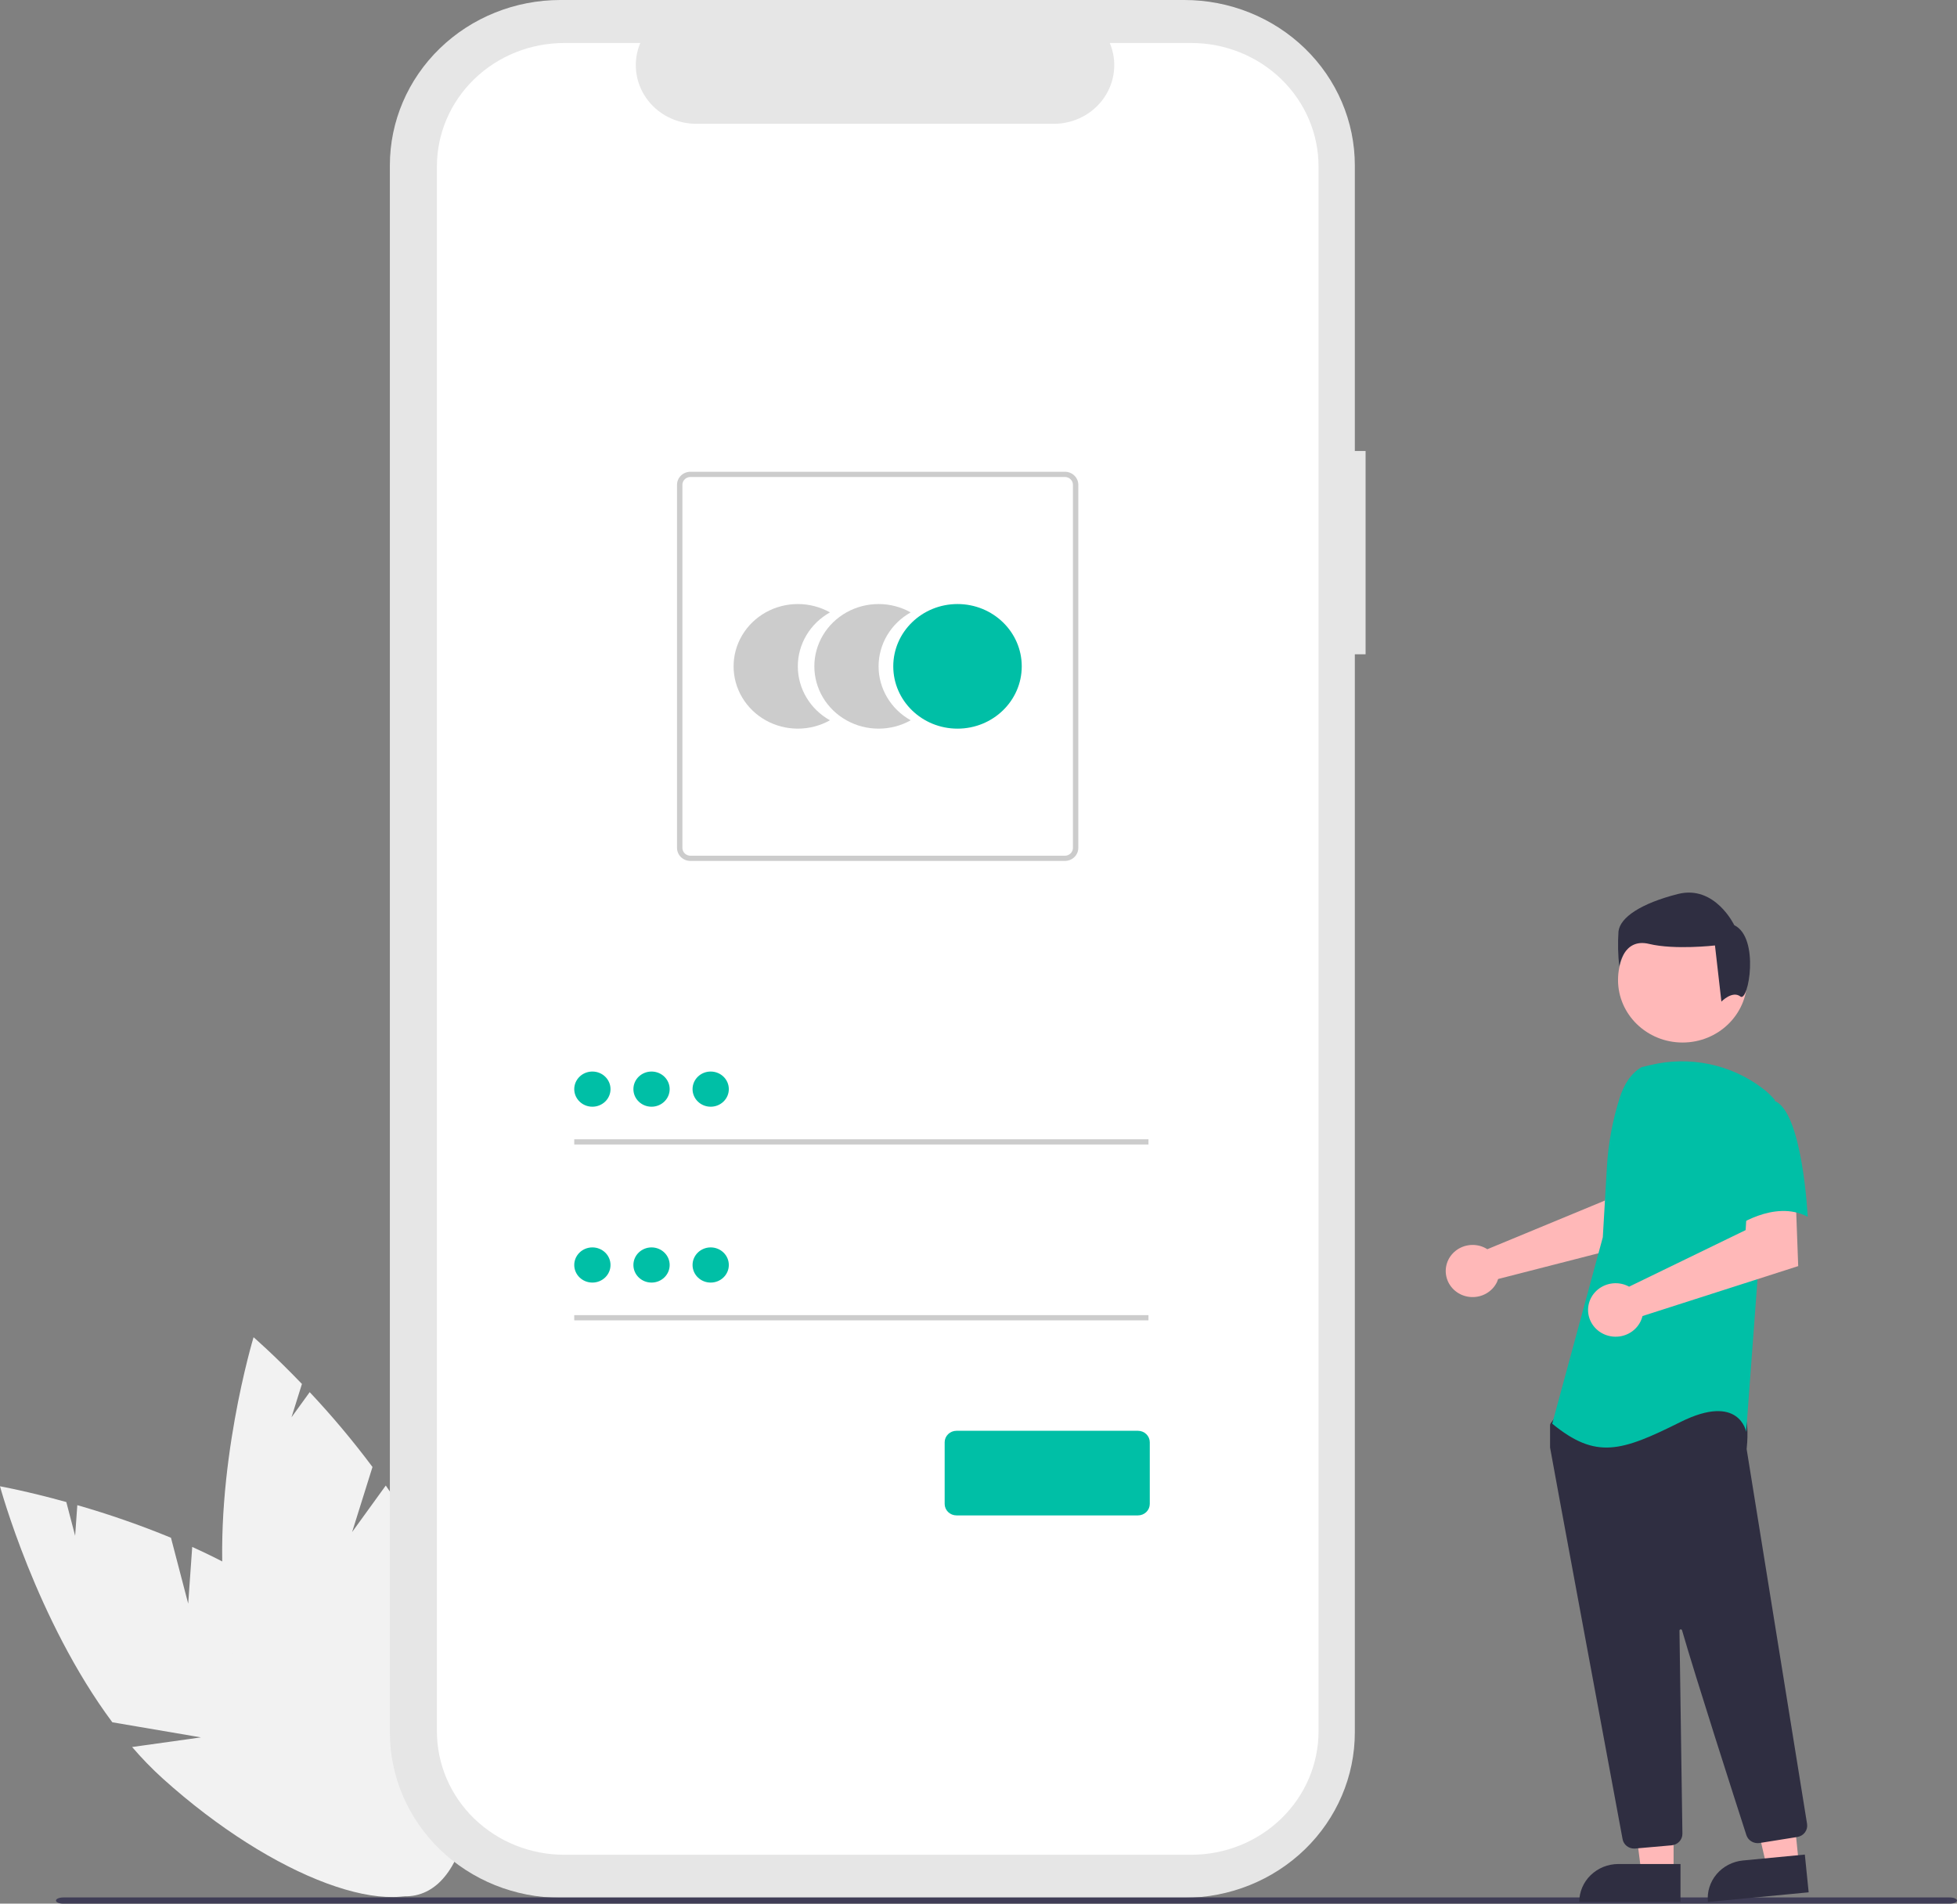 <svg width="621" height="604" viewBox="0 0 621 604" fill="none" xmlns="http://www.w3.org/2000/svg">
<rect x="0" y="0" width="621" height="604" fill="#808080" stroke="none"/>
<g clip-path="url(#clip0_403_654)">
<path d="M59.719 508.817L54.25 487.9C44.553 483.915 34.631 480.463 24.533 477.561L23.843 487.282L21.043 476.572C8.52 473.101 0 471.573 0 471.573C0 471.573 11.505 514.01 35.645 546.453L63.77 551.244L41.921 554.299C44.957 557.842 48.22 561.196 51.691 564.342C86.803 595.947 125.913 610.448 139.043 596.73C152.174 583.012 134.353 546.271 99.241 514.669C88.356 504.871 74.682 497.008 60.994 490.819L59.719 508.817Z" fill="#F2F2F2"/>
<path d="M111.732 486.097L118.2 465.45C112.024 457.178 105.371 449.25 98.274 441.704L92.501 449.68L95.813 439.108C86.941 429.862 80.462 424.284 80.462 424.284C80.462 424.284 67.694 466.38 71.062 506.252L92.585 524.451L72.248 516.114C72.96 520.669 73.966 525.177 75.261 529.611C88.473 574.266 114.222 606.283 132.774 601.122C151.327 595.96 155.657 555.576 142.446 510.92C138.35 497.076 130.835 483.491 122.417 471.333L111.732 486.097Z" fill="#F2F2F2"/>
<path d="M433.33 143.088H429.919V52.457C429.919 45.568 428.52 38.747 425.801 32.383C423.083 26.018 419.098 20.235 414.075 15.364C409.052 10.493 403.088 6.629 396.525 3.993C389.962 1.357 382.928 0 375.824 0H177.808C163.461 0 149.702 5.527 139.557 15.364C129.413 25.202 123.713 38.544 123.713 52.457V549.675C123.713 556.563 125.113 563.385 127.831 569.749C130.55 576.113 134.534 581.896 139.557 586.767C144.581 591.638 150.544 595.502 157.107 598.138C163.67 600.775 170.704 602.132 177.808 602.132H375.824C390.171 602.131 403.93 596.605 414.074 586.767C424.219 576.929 429.918 563.587 429.918 549.675V207.601H433.33L433.33 143.088Z" fill="#E6E6E6"/>
<path d="M378.007 13.642H352.161C353.35 16.468 353.804 19.535 353.482 22.571C353.161 25.607 352.075 28.52 350.319 31.053C348.563 33.587 346.192 35.662 343.414 37.097C340.636 38.532 337.537 39.283 334.39 39.283H220.949C217.801 39.282 214.702 38.532 211.925 37.096C209.147 35.661 206.776 33.586 205.02 31.053C203.265 28.52 202.178 25.607 201.857 22.571C201.536 19.534 201.99 16.468 203.178 13.642H179.037C168.323 13.642 158.048 17.77 150.472 25.116C142.896 32.463 138.64 42.427 138.64 52.817V549.312C138.64 559.702 142.896 569.666 150.472 577.013C158.048 584.359 168.323 588.487 179.037 588.487H378.007C388.721 588.487 398.996 584.359 406.572 577.013C414.148 569.666 418.404 559.702 418.404 549.312V52.816C418.404 42.426 414.148 32.462 406.572 25.116C398.996 17.77 388.721 13.642 378.007 13.642Z" fill="white"/>
<path d="M253.168 211.421C253.167 207.951 254.109 204.541 255.899 201.536C257.689 198.531 260.264 196.036 263.364 194.302C260.266 192.567 256.75 191.653 253.172 191.652C249.593 191.652 246.078 192.565 242.979 194.3C239.879 196.035 237.306 198.53 235.516 201.535C233.727 204.541 232.785 207.95 232.785 211.42C232.785 214.89 233.727 218.299 235.516 221.304C237.306 224.309 239.879 226.805 242.979 228.54C246.078 230.274 249.593 231.188 253.172 231.187C256.75 231.187 260.266 230.273 263.364 228.537C260.264 226.804 257.69 224.31 255.9 221.305C254.11 218.3 253.168 214.891 253.168 211.421Z" fill="#CCCCCC"/>
<path d="M278.794 211.421C278.794 207.951 279.736 204.541 281.526 201.536C283.316 198.531 285.89 196.036 288.991 194.302C285.892 192.567 282.377 191.653 278.798 191.652C275.22 191.652 271.704 192.565 268.605 194.3C265.506 196.035 262.932 198.53 261.143 201.535C259.353 204.541 258.411 207.95 258.411 211.42C258.411 214.89 259.353 218.299 261.143 221.304C262.932 224.309 265.506 226.805 268.605 228.54C271.704 230.274 275.22 231.188 278.798 231.187C282.377 231.187 285.892 230.273 288.991 228.537C285.891 226.804 283.316 224.31 281.526 221.305C279.736 218.3 278.794 214.891 278.794 211.421Z" fill="#CCCCCC"/>
<path d="M303.838 231.188C315.097 231.188 324.223 222.338 324.223 211.42C324.223 200.503 315.097 191.653 303.838 191.653C292.58 191.653 283.454 200.503 283.454 211.42C283.454 222.338 292.58 231.188 303.838 231.188Z" fill="#00BFA6"/>
<path d="M337.906 273.162H219.1C217.969 273.16 216.885 272.724 216.085 271.949C215.285 271.173 214.835 270.122 214.834 269.025V153.816C214.835 152.719 215.285 151.667 216.085 150.892C216.885 150.116 217.969 149.68 219.1 149.679H337.906C339.037 149.68 340.122 150.116 340.921 150.892C341.721 151.667 342.171 152.719 342.172 153.816V269.025C342.171 270.122 341.721 271.173 340.921 271.949C340.122 272.724 339.037 273.16 337.906 273.162ZM219.1 151.334C218.422 151.335 217.771 151.597 217.291 152.062C216.811 152.528 216.541 153.158 216.541 153.817V269.026C216.541 269.684 216.811 270.315 217.291 270.78C217.771 271.245 218.422 271.507 219.1 271.508H337.906C338.585 271.507 339.236 271.245 339.715 270.78C340.195 270.315 340.465 269.684 340.466 269.026V153.817C340.465 153.158 340.195 152.528 339.715 152.062C339.236 151.597 338.585 151.335 337.906 151.334H219.1Z" fill="#CCCCCC"/>
<path d="M364.434 361.475H182.221V363.13H364.434V361.475Z" fill="#CCCCCC"/>
<path d="M187.976 351.143C191.154 351.143 193.73 348.644 193.73 345.562C193.73 342.481 191.154 339.982 187.976 339.982C184.798 339.982 182.221 342.481 182.221 345.562C182.221 348.644 184.798 351.143 187.976 351.143Z" fill="#00BFA6"/>
<path d="M364.434 417.273H182.221V418.928H364.434V417.273Z" fill="#CCCCCC"/>
<path d="M187.976 406.942C191.154 406.942 193.73 404.443 193.73 401.361C193.73 398.28 191.154 395.781 187.976 395.781C184.798 395.781 182.221 398.28 182.221 401.361C182.221 404.443 184.798 406.942 187.976 406.942Z" fill="#00BFA6"/>
<path d="M361.099 480.814H303.515C302.521 480.813 301.567 480.429 300.863 479.747C300.16 479.065 299.765 478.14 299.763 477.176V457.604C299.765 456.639 300.16 455.715 300.863 455.033C301.567 454.351 302.521 453.967 303.515 453.966H361.099C362.094 453.967 363.048 454.351 363.751 455.033C364.454 455.715 364.85 456.639 364.851 457.604V477.176C364.85 478.14 364.454 479.065 363.751 479.747C363.048 480.429 362.094 480.813 361.099 480.814Z" fill="#00BFA6"/>
<path d="M206.746 351.143C209.924 351.143 212.5 348.644 212.5 345.562C212.5 342.481 209.924 339.982 206.746 339.982C203.568 339.982 200.992 342.481 200.992 345.562C200.992 348.644 203.568 351.143 206.746 351.143Z" fill="#00BFA6"/>
<path d="M225.517 351.143C228.695 351.143 231.271 348.644 231.271 345.562C231.271 342.481 228.695 339.982 225.517 339.982C222.339 339.982 219.762 342.481 219.762 345.562C219.762 348.644 222.339 351.143 225.517 351.143Z" fill="#00BFA6"/>
<path d="M206.746 406.942C209.924 406.942 212.5 404.443 212.5 401.361C212.5 398.28 209.924 395.781 206.746 395.781C203.568 395.781 200.992 398.28 200.992 401.361C200.992 404.443 203.568 406.942 206.746 406.942Z" fill="#00BFA6"/>
<path d="M225.517 406.942C228.695 406.942 231.271 404.443 231.271 401.361C231.271 398.28 228.695 395.781 225.517 395.781C222.339 395.781 219.762 398.28 219.762 401.361C219.762 404.443 222.339 406.942 225.517 406.942Z" fill="#00BFA6"/>
<path d="M618.681 604H20.076C18.795 604 17.757 603.559 17.757 603.015C17.757 602.472 18.795 602.03 20.076 602.03H618.681C619.961 602.03 621 602.471 621 603.015C621 603.559 619.961 604 618.681 604Z" fill="#3F3D56"/>
<path d="M470.786 395.722C471.195 395.903 471.589 396.116 471.962 396.358L509.357 380.881L510.692 371.329L525.633 371.24L524.751 393.149L475.394 405.806C475.29 406.139 475.166 406.465 475.021 406.783C474.308 408.26 473.16 409.499 471.723 410.345C470.285 411.191 468.622 411.607 466.942 411.539C465.262 411.472 463.639 410.925 462.279 409.966C460.919 409.008 459.881 407.681 459.295 406.152C458.71 404.623 458.604 402.961 458.989 401.374C459.375 399.787 460.236 398.345 461.464 397.231C462.691 396.117 464.231 395.379 465.89 395.11C467.548 394.842 469.252 395.055 470.786 395.722Z" fill="#FFB8B8"/>
<path d="M531.068 594.253H520.846L515.984 556.021L531.069 556.022L531.068 594.253Z" fill="#FFB8B8"/>
<path d="M513.545 591.421H533.258V603.456H501.133C501.133 600.264 502.441 597.203 504.769 594.946C507.096 592.689 510.253 591.421 513.545 591.421Z" fill="#2F2E41"/>
<path d="M570.82 591.452L560.647 592.424L551.942 554.839L566.955 553.405L570.82 591.452Z" fill="#FFB8B8"/>
<path d="M553.096 590.299L572.713 588.426L573.93 600.404L541.961 603.457C541.801 601.884 541.962 600.296 542.435 598.784C542.908 597.271 543.684 595.864 544.718 594.642C545.752 593.42 547.024 592.408 548.462 591.663C549.899 590.918 551.474 590.454 553.096 590.299Z" fill="#2F2E41"/>
<path d="M533.913 330.779C545.222 330.779 554.39 321.889 554.39 310.922C554.39 299.955 545.222 291.065 533.913 291.065C522.603 291.065 513.435 299.955 513.435 310.922C513.435 321.889 522.603 330.779 533.913 330.779Z" fill="#FFB8B8"/>
<path d="M518.562 586.521C517.684 586.524 516.833 586.225 516.159 585.678C515.486 585.131 515.033 584.371 514.881 583.532C509.59 555.053 492.297 461.932 491.884 459.353C491.874 459.293 491.87 459.233 491.871 459.173V452.23C491.87 451.977 491.951 451.731 492.103 451.525L494.388 448.422C494.497 448.273 494.639 448.15 494.804 448.062C494.969 447.975 495.153 447.925 495.341 447.917C508.366 447.325 551.021 445.589 553.082 448.086C555.152 450.595 554.42 458.197 554.253 459.696L554.261 459.852L573.424 578.696C573.574 579.643 573.333 580.61 572.754 581.387C572.174 582.164 571.302 582.689 570.327 582.847L558.358 584.759C557.466 584.898 556.553 584.722 555.784 584.263C555.015 583.804 554.442 583.093 554.168 582.259C550.466 570.788 538.053 532.199 533.751 517.267C533.724 517.173 533.662 517.091 533.578 517.037C533.493 516.983 533.391 516.961 533.291 516.975C533.191 516.989 533.099 517.037 533.034 517.112C532.968 517.186 532.932 517.281 532.933 517.38C533.148 531.613 533.668 567.929 533.847 580.471L533.866 581.822C533.874 582.737 533.528 583.621 532.896 584.3C532.264 584.979 531.393 585.403 530.454 585.49L518.912 586.506C518.795 586.517 518.678 586.521 518.562 586.521Z" fill="#2F2E41"/>
<path d="M520.917 338.587C517.343 340.647 515.205 344.433 513.978 348.285C511.706 355.417 510.339 362.79 509.906 370.243L508.609 392.557L492.555 451.714C506.469 463.13 514.495 460.536 533.225 451.197C551.955 441.859 554.095 454.311 554.095 454.311L557.84 403.976L563.192 348.973C561.99 347.57 560.631 346.303 559.138 345.194C554.192 341.464 548.438 338.872 542.308 337.612C536.179 336.352 529.834 336.458 523.753 337.921L520.917 338.587Z" fill="#00BFA6"/>
<path d="M515.702 407.669C516.134 407.827 516.553 408.017 516.954 408.238L553.928 390.292L554.542 380.57L569.794 379.55L570.611 401.713L521.2 417.558C520.796 419.237 519.875 420.756 518.56 421.914C517.244 423.072 515.596 423.815 513.835 424.043C512.074 424.271 510.282 423.973 508.7 423.19C507.117 422.407 505.818 421.175 504.975 419.658C504.131 418.141 503.784 416.411 503.98 414.699C504.175 412.986 504.904 411.372 506.068 410.07C507.233 408.769 508.778 407.842 510.499 407.413C512.22 406.984 514.035 407.074 515.702 407.669Z" fill="#FFB8B8"/>
<path d="M562.924 349.225C572.021 352.338 573.624 386.07 573.624 386.07C562.921 380.362 550.078 389.703 550.078 389.703C550.078 389.703 547.402 380.881 544.192 369.465C543.222 366.254 543.106 362.857 543.855 359.591C544.603 356.324 546.192 353.295 548.472 350.784C548.472 350.784 553.827 346.109 562.924 349.225Z" fill="#00BFA6"/>
<path d="M552.274 316.173C549.722 314.194 546.241 317.791 546.241 317.791L544.2 299.978C544.2 299.978 531.443 301.46 523.279 299.483C515.115 297.507 513.839 306.659 513.839 306.659C513.418 302.962 513.333 299.236 513.584 295.525C514.094 291.072 520.728 286.618 532.464 283.649C544.2 280.68 550.323 293.546 550.323 293.546C558.488 297.504 554.825 318.153 552.274 316.173Z" fill="#2F2E41"/>
</g>
<defs>
<clipPath id="clip0_403_654">
<rect width="621" height="604" fill="white"/>
</clipPath>
</defs>
</svg>

